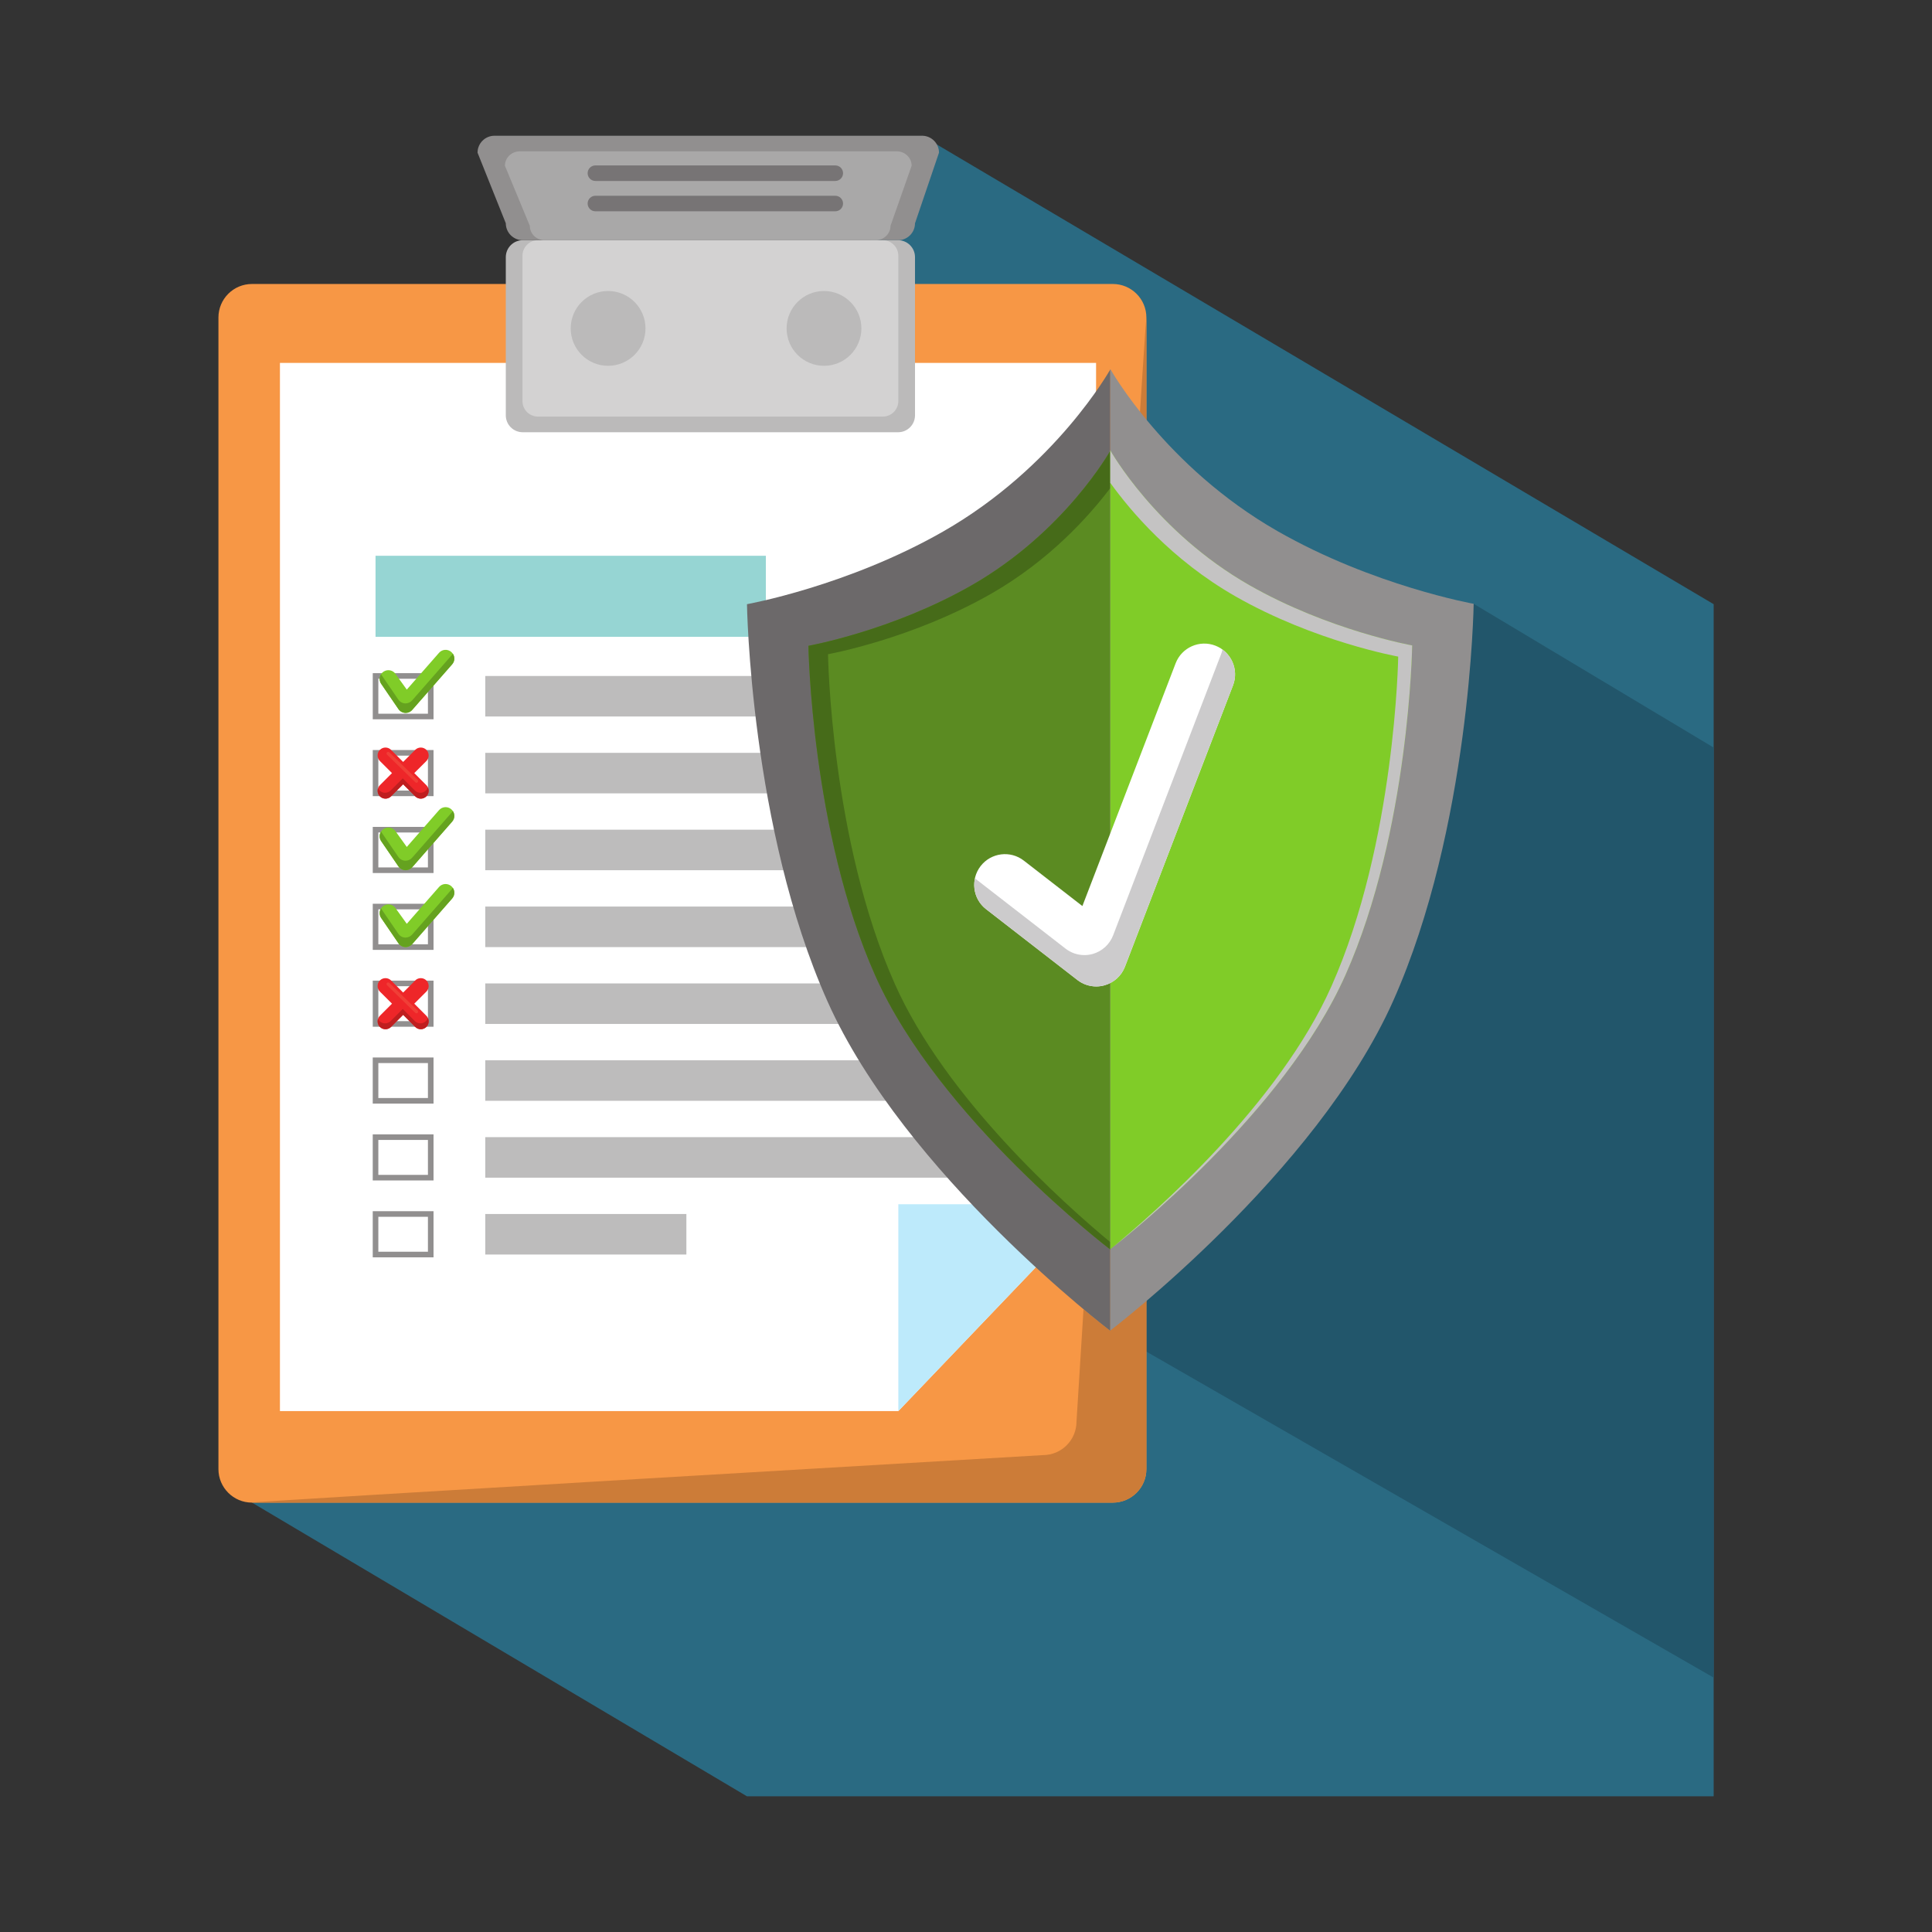 <svg xmlns="http://www.w3.org/2000/svg" xmlns:xlink="http://www.w3.org/1999/xlink" width="500" zoomAndPan="magnify" viewBox="0 0 375 375" height="500" preserveAspectRatio="xMidYMid meet" version="1.0"><rect x="0" y="0" width="375" height="375" fill="#333333" stroke="none"/><defs><clipPath id="cd259f2909"><path d="M 48.723 26.254 L 332.625 26.254 L 332.625 348.664 L 48.723 348.664 Z M 48.723 26.254 " clip-rule="nonzero"/></clipPath><clipPath id="6621325265"><path d="M 215.258 117 L 332.625 117 L 332.625 326 L 215.258 326 Z M 215.258 117 " clip-rule="nonzero"/></clipPath><clipPath id="416f5dbb9a"><path d="M 42.375 55 L 223 55 L 223 292 L 42.375 292 Z M 42.375 55 " clip-rule="nonzero"/></clipPath><clipPath id="e969347f8f"><path d="M 92 26.254 L 183 26.254 L 183 47 L 92 47 Z M 92 26.254 " clip-rule="nonzero"/></clipPath></defs><g clip-path="url(#cd259f2909)"><path fill="#2a6a82" d="M 332.621 348.664 L 144.988 348.664 L 48.91 291.656 L 178.973 26.348 L 332.621 117.273 L 332.621 348.664 " fill-opacity="1" fill-rule="nonzero"/></g><g clip-path="url(#6621325265)"><path fill="#22566b" d="M 332.621 325.625 L 215.512 258.324 L 286.039 117.199 L 332.621 145.102 L 332.621 325.625 " fill-opacity="1" fill-rule="nonzero"/></g><g clip-path="url(#416f5dbb9a)"><path fill="#f79745" d="M 222.512 285.145 C 222.512 288.742 219.594 291.656 216 291.656 L 48.91 291.656 C 45.312 291.656 42.398 288.742 42.398 285.145 L 42.398 61.633 C 42.398 58.035 45.312 55.121 48.91 55.121 L 216 55.121 C 219.594 55.121 222.512 58.035 222.512 61.633 L 222.512 285.145 " fill-opacity="1" fill-rule="nonzero"/></g><path fill="#cc7c38" d="M 216 291.656 L 48.91 291.656 C 45.312 291.656 202.438 282.434 202.438 282.434 C 206.035 282.434 208.949 279.516 208.949 275.922 C 208.949 275.922 209.469 267.551 210.309 254.121 C 213.539 256.824 215.512 258.324 215.512 258.324 L 215.512 170.91 C 218.918 116.617 222.398 61.59 222.508 61.59 C 222.512 61.59 222.512 61.602 222.512 61.629 C 222.512 61.629 222.512 61.629 222.512 61.633 L 222.512 285.145 C 222.512 288.742 219.594 291.656 216 291.656 " fill-opacity="1" fill-rule="nonzero"/><path fill="#ffffff" d="M 174.367 273.887 L 54.336 273.887 L 54.336 70.445 L 212.746 70.445 L 212.746 233.738 L 174.367 273.887 " fill-opacity="1" fill-rule="nonzero"/><path fill="#bdeafb" d="M 174.367 273.887 L 174.367 233.738 L 212.746 233.738 L 174.367 273.887 " fill-opacity="1" fill-rule="nonzero"/><path fill="#bbbaba" d="M 177.602 80.613 C 177.602 82.43 176.133 83.898 174.316 83.898 L 101.461 83.898 C 99.645 83.898 98.176 82.43 98.176 80.613 L 98.176 49.914 C 98.176 48.098 99.645 46.625 101.461 46.625 L 174.316 46.625 C 176.133 46.625 177.602 48.098 177.602 49.914 L 177.602 80.613 " fill-opacity="1" fill-rule="nonzero"/><path fill="#d3d2d2" d="M 174.367 77.844 C 174.367 79.512 173.016 80.863 171.348 80.863 L 104.43 80.863 C 102.762 80.863 101.41 79.512 101.41 77.844 L 101.41 49.645 C 101.41 47.977 102.762 46.625 104.43 46.625 L 171.348 46.625 C 173.016 46.625 174.367 47.977 174.367 49.645 L 174.367 77.844 " fill-opacity="1" fill-rule="nonzero"/><g clip-path="url(#e969347f8f)"><path fill="#918f8f" d="M 177.602 43.34 C 177.602 45.152 176.133 46.625 174.316 46.625 L 101.461 46.625 C 99.645 46.625 98.176 45.152 98.176 43.34 L 92.691 29.633 C 92.691 27.816 94.164 26.348 95.98 26.348 L 178.973 26.348 C 180.785 26.348 182.258 27.816 182.258 29.633 L 177.602 43.34 " fill-opacity="1" fill-rule="nonzero"/></g><path fill="#a9a8a8" d="M 172.848 43.828 C 172.848 45.375 171.547 46.625 169.949 46.625 L 105.73 46.625 C 104.133 46.625 102.836 45.375 102.836 43.828 L 98.004 32.168 C 98.004 30.621 99.301 29.371 100.902 29.371 L 174.051 29.371 C 175.652 29.371 176.949 30.621 176.949 32.168 L 172.848 43.828 " fill-opacity="1" fill-rule="nonzero"/><path fill="#bbbaba" d="M 125.289 63.742 C 125.289 67.754 122.039 71.004 118.031 71.004 C 114.023 71.004 110.773 67.754 110.773 63.742 C 110.773 59.738 114.023 56.484 118.031 56.484 C 122.039 56.484 125.289 59.738 125.289 63.742 " fill-opacity="1" fill-rule="nonzero"/><path fill="#bbbaba" d="M 167.195 63.742 C 167.195 67.754 163.945 71.004 159.938 71.004 C 155.93 71.004 152.68 67.754 152.68 63.742 C 152.68 59.738 155.93 56.484 159.938 56.484 C 163.945 56.484 167.195 59.738 167.195 63.742 " fill-opacity="1" fill-rule="nonzero"/><path fill="#777475" d="M 163.637 33.617 C 163.637 34.449 162.961 35.125 162.129 35.125 L 115.566 35.125 C 114.734 35.125 114.059 34.449 114.059 33.617 C 114.059 32.781 114.734 32.109 115.566 32.109 L 162.129 32.109 C 162.961 32.109 163.637 32.781 163.637 33.617 " fill-opacity="1" fill-rule="nonzero"/><path fill="#777475" d="M 163.637 39.504 C 163.637 40.336 162.961 41.012 162.129 41.012 L 115.566 41.012 C 114.734 41.012 114.059 40.336 114.059 39.504 C 114.059 38.672 114.734 37.996 115.566 37.996 L 162.129 37.996 C 162.961 37.996 163.637 38.672 163.637 39.504 " fill-opacity="1" fill-rule="nonzero"/><path fill="#96d5d3" d="M 148.656 123.609 L 72.891 123.609 L 72.891 107.875 L 148.656 107.875 L 148.656 123.609 " fill-opacity="1" fill-rule="nonzero"/><path fill="#bdbcbc" d="M 94.188 139.07 L 193.555 139.07 L 193.555 131.207 L 94.188 131.207 Z M 94.188 139.07 " fill-opacity="1" fill-rule="nonzero"/><path fill="#bdbcbc" d="M 94.188 153.992 L 193.555 153.992 L 193.555 146.125 L 94.188 146.125 Z M 94.188 153.992 " fill-opacity="1" fill-rule="nonzero"/><path fill="#bdbcbc" d="M 94.188 168.91 L 193.555 168.91 L 193.555 161.043 L 94.188 161.043 Z M 94.188 168.91 " fill-opacity="1" fill-rule="nonzero"/><path fill="#bdbcbc" d="M 94.188 183.832 L 193.555 183.832 L 193.555 175.961 L 94.188 175.961 Z M 94.188 183.832 " fill-opacity="1" fill-rule="nonzero"/><path fill="#bdbcbc" d="M 94.188 198.746 L 193.555 198.746 L 193.555 190.883 L 94.188 190.883 Z M 94.188 198.746 " fill-opacity="1" fill-rule="nonzero"/><path fill="#bdbcbc" d="M 94.188 213.664 L 193.555 213.664 L 193.555 205.801 L 94.188 205.801 Z M 94.188 213.664 " fill-opacity="1" fill-rule="nonzero"/><path fill="#bdbcbc" d="M 94.188 228.586 L 193.555 228.586 L 193.555 220.719 L 94.188 220.719 Z M 94.188 228.586 " fill-opacity="1" fill-rule="nonzero"/><path fill="#bdbcbc" d="M 94.188 235.637 L 94.188 243.504 L 133.227 243.504 L 133.227 235.637 L 94.188 235.637 " fill-opacity="1" fill-rule="nonzero"/><path fill="#ffffff" d="M 72.891 139.07 L 83.605 139.07 L 83.605 131.207 L 72.891 131.207 Z M 72.891 139.07 " fill-opacity="1" fill-rule="nonzero"/><path fill="#918f8f" d="M 83.605 131.207 L 83.605 130.66 L 72.352 130.66 L 72.352 139.613 L 84.148 139.613 L 84.148 130.66 L 83.605 130.66 L 83.605 131.207 L 83.062 131.207 L 83.062 138.531 L 73.434 138.531 L 73.434 131.746 L 83.605 131.746 L 83.605 131.207 L 83.062 131.207 L 83.605 131.207 " fill-opacity="1" fill-rule="nonzero"/><path fill="#ffffff" d="M 72.891 153.992 L 83.605 153.992 L 83.605 146.125 L 72.891 146.125 Z M 72.891 153.992 " fill-opacity="1" fill-rule="nonzero"/><path fill="#918f8f" d="M 83.605 146.125 L 83.605 145.582 L 72.352 145.582 L 72.352 154.531 L 84.148 154.531 L 84.148 145.582 L 83.605 145.582 L 83.605 146.125 L 83.062 146.125 L 83.062 153.449 L 73.434 153.449 L 73.434 146.668 L 83.605 146.668 L 83.605 146.125 L 83.062 146.125 L 83.605 146.125 " fill-opacity="1" fill-rule="nonzero"/><path fill="#ffffff" d="M 72.891 168.91 L 83.605 168.91 L 83.605 161.043 L 72.891 161.043 Z M 72.891 168.91 " fill-opacity="1" fill-rule="nonzero"/><path fill="#918f8f" d="M 83.605 161.043 L 83.605 160.5 L 72.352 160.5 L 72.352 169.453 L 84.148 169.453 L 84.148 160.5 L 83.605 160.5 L 83.605 161.043 L 83.062 161.043 L 83.062 168.367 L 73.434 168.367 L 73.434 161.586 L 83.605 161.586 L 83.605 161.043 L 83.062 161.043 L 83.605 161.043 " fill-opacity="1" fill-rule="nonzero"/><path fill="#ffffff" d="M 72.891 183.832 L 83.605 183.832 L 83.605 175.961 L 72.891 175.961 Z M 72.891 183.832 " fill-opacity="1" fill-rule="nonzero"/><path fill="#918f8f" d="M 83.605 175.961 L 83.605 175.418 L 72.352 175.418 L 72.352 184.371 L 84.148 184.371 L 84.148 175.418 L 83.605 175.418 L 83.605 175.961 L 83.062 175.961 L 83.062 183.285 L 73.434 183.285 L 73.434 176.504 L 83.605 176.504 L 83.605 175.961 L 83.062 175.961 L 83.605 175.961 " fill-opacity="1" fill-rule="nonzero"/><path fill="#ffffff" d="M 72.891 198.746 L 83.605 198.746 L 83.605 190.883 L 72.891 190.883 Z M 72.891 198.746 " fill-opacity="1" fill-rule="nonzero"/><path fill="#918f8f" d="M 83.605 190.883 L 83.605 190.34 L 72.352 190.34 L 72.352 199.289 L 84.148 199.289 L 84.148 190.34 L 83.605 190.34 L 83.605 190.883 L 83.062 190.883 L 83.062 198.203 L 73.434 198.203 L 73.434 191.422 L 83.605 191.422 L 83.605 190.883 L 83.062 190.883 L 83.605 190.883 " fill-opacity="1" fill-rule="nonzero"/><path fill="#ffffff" d="M 83.605 205.801 L 72.891 205.801 L 72.891 213.664 L 83.605 213.664 L 83.605 205.801 " fill-opacity="1" fill-rule="nonzero"/><path fill="#918f8f" d="M 83.605 205.801 L 83.605 205.258 L 72.348 205.258 L 72.348 214.207 L 84.148 214.207 L 84.148 205.258 L 83.605 205.258 L 83.605 205.801 L 83.062 205.801 L 83.062 213.125 L 73.434 213.125 L 73.434 206.34 L 83.605 206.34 L 83.605 205.801 L 83.062 205.801 L 83.605 205.801 " fill-opacity="1" fill-rule="nonzero"/><path fill="#ffffff" d="M 83.605 220.719 L 72.891 220.719 L 72.891 228.586 L 83.605 228.586 L 83.605 220.719 " fill-opacity="1" fill-rule="nonzero"/><path fill="#918f8f" d="M 83.605 220.719 L 83.605 220.176 L 72.348 220.176 L 72.348 229.125 L 84.148 229.125 L 84.148 220.176 L 83.605 220.176 L 83.605 220.719 L 83.062 220.719 L 83.062 228.043 L 73.434 228.043 L 73.434 221.262 L 83.605 221.262 L 83.605 220.719 L 83.062 220.719 L 83.605 220.719 " fill-opacity="1" fill-rule="nonzero"/><path fill="#ffffff" d="M 83.605 235.637 L 72.891 235.637 L 72.891 243.504 L 83.605 243.504 L 83.605 235.637 " fill-opacity="1" fill-rule="nonzero"/><path fill="#918f8f" d="M 83.605 235.637 L 83.605 235.094 L 72.348 235.094 L 72.348 244.047 L 84.148 244.047 L 84.148 235.094 L 83.605 235.094 L 83.605 235.637 L 83.062 235.637 L 83.062 242.961 L 73.434 242.961 L 73.434 236.18 L 83.605 236.18 L 83.605 235.637 L 83.062 235.637 L 83.605 235.637 " fill-opacity="1" fill-rule="nonzero"/><path fill="#80cc28" d="M 78.152 138.273 C 77.805 138.145 77.504 137.902 77.301 137.582 L 73.949 132.672 C 73.453 131.883 73.688 130.836 74.48 130.344 C 75.277 129.848 76.32 130.082 76.816 130.875 L 78.957 133.852 L 85.215 126.711 C 85.828 126.004 86.895 125.938 87.602 126.551 C 88.309 127.16 88.379 128.23 87.766 128.938 L 80.008 137.793 C 79.656 138.195 79.133 138.414 78.602 138.367 C 78.445 138.355 78.293 138.324 78.152 138.273 " fill-opacity="1" fill-rule="nonzero"/><path fill="#cccbcb" d="M 78.75 138.375 C 79.219 138.371 79.668 138.172 79.984 137.82 C 79.668 138.172 79.219 138.371 78.75 138.375 M 78.609 138.367 C 78.609 138.367 78.605 138.367 78.602 138.367 C 78.445 138.355 78.293 138.324 78.152 138.273 C 77.805 138.145 77.504 137.902 77.301 137.582 L 73.949 132.672 C 73.949 132.672 73.949 132.668 73.945 132.664 C 73.949 132.668 73.949 132.672 73.949 132.672 L 77.301 137.582 C 77.504 137.902 77.805 138.145 78.152 138.273 C 78.293 138.324 78.445 138.355 78.602 138.367 C 78.605 138.367 78.609 138.367 78.609 138.367 " fill-opacity="1" fill-rule="nonzero"/><path fill="#cccbcb" d="M 84.148 133.066 L 87.766 128.938 C 87.906 128.781 88.008 128.602 88.078 128.414 C 88.008 128.602 87.906 128.781 87.766 128.938 L 84.148 133.066 " fill-opacity="1" fill-rule="nonzero"/><path fill="#65a21f" d="M 78.734 138.375 C 78.695 138.375 78.652 138.371 78.609 138.367 C 78.609 138.367 78.605 138.367 78.602 138.367 C 78.445 138.355 78.293 138.324 78.152 138.273 C 77.805 138.145 77.504 137.902 77.301 137.582 L 73.949 132.672 C 73.949 132.672 73.949 132.668 73.945 132.664 C 73.945 132.664 73.941 132.66 73.941 132.66 C 73.594 132.094 73.625 131.402 73.957 130.871 L 77.281 135.738 C 77.484 136.059 77.785 136.301 78.133 136.426 C 78.277 136.48 78.43 136.512 78.582 136.523 C 78.629 136.527 78.668 136.527 78.715 136.527 C 79.203 136.527 79.668 136.32 79.992 135.949 L 87.746 127.09 L 87.898 126.887 C 88.195 127.336 88.262 127.906 88.082 128.406 C 88.078 128.406 88.078 128.41 88.078 128.414 C 88.008 128.602 87.906 128.781 87.766 128.938 L 84.148 133.066 L 83.062 134.309 L 80.008 137.793 C 80 137.805 79.992 137.812 79.984 137.82 C 79.668 138.172 79.219 138.371 78.75 138.375 C 78.746 138.375 78.738 138.375 78.734 138.375 " fill-opacity="1" fill-rule="nonzero"/><path fill="#80cc28" d="M 78.152 168.805 C 77.805 168.68 77.504 168.438 77.301 168.117 L 73.949 163.211 C 73.453 162.418 73.688 161.375 74.48 160.879 C 75.277 160.379 76.32 160.621 76.816 161.41 L 78.957 164.391 L 85.215 157.246 C 85.828 156.543 86.895 156.469 87.602 157.082 C 88.309 157.699 88.379 158.766 87.766 159.473 L 80.008 168.332 C 79.656 168.734 79.133 168.945 78.602 168.902 C 78.445 168.891 78.293 168.859 78.152 168.805 " fill-opacity="1" fill-rule="nonzero"/><path fill="#787576" d="M 78.75 168.91 C 79.215 168.906 79.656 168.711 79.977 168.367 C 79.656 168.711 79.215 168.906 78.75 168.91 " fill-opacity="1" fill-rule="nonzero"/><path fill="#cccbcb" d="M 77.492 168.367 C 77.422 168.289 77.359 168.207 77.301 168.117 L 73.949 163.211 C 73.949 163.207 73.949 163.207 73.945 163.203 C 73.949 163.207 73.949 163.207 73.949 163.211 L 77.301 168.117 C 77.359 168.207 77.422 168.289 77.492 168.367 " fill-opacity="1" fill-rule="nonzero"/><path fill="#cccbcb" d="M 84.148 163.605 L 87.766 159.473 C 87.902 159.316 88.004 159.141 88.074 158.953 C 88.004 159.141 87.902 159.316 87.766 159.473 L 84.148 163.605 " fill-opacity="1" fill-rule="nonzero"/><path fill="#cccbcb" d="M 88.074 158.953 C 88.074 158.953 88.078 158.953 88.078 158.949 C 88.078 158.953 88.074 158.953 88.074 158.953 " fill-opacity="1" fill-rule="nonzero"/><path fill="#65a21f" d="M 78.734 168.91 C 78.695 168.91 78.652 168.91 78.609 168.906 C 78.609 168.906 78.605 168.906 78.602 168.902 C 78.445 168.891 78.293 168.859 78.152 168.805 C 77.902 168.715 77.676 168.566 77.492 168.367 C 77.422 168.289 77.359 168.207 77.301 168.117 L 73.949 163.211 C 73.949 163.207 73.949 163.207 73.945 163.203 C 73.945 163.199 73.941 163.199 73.941 163.199 C 73.941 163.195 73.941 163.195 73.941 163.195 C 73.594 162.629 73.625 161.938 73.957 161.41 L 77.281 166.273 C 77.484 166.594 77.785 166.832 78.133 166.961 C 78.277 167.016 78.43 167.047 78.582 167.062 C 78.629 167.062 78.668 167.062 78.715 167.062 C 79.203 167.062 79.668 166.855 79.992 166.484 L 87.746 157.625 L 87.898 157.422 C 88.195 157.875 88.262 158.445 88.078 158.949 C 88.078 158.953 88.074 158.953 88.074 158.953 C 88.004 159.141 87.902 159.316 87.766 159.473 L 84.148 163.605 L 83.062 164.844 L 80.008 168.332 C 80 168.336 79.992 168.348 79.984 168.359 C 79.98 168.359 79.977 168.363 79.977 168.367 C 79.656 168.711 79.215 168.906 78.75 168.91 C 78.746 168.91 78.738 168.91 78.734 168.91 " fill-opacity="1" fill-rule="nonzero"/><path fill="#80cc28" d="M 78.152 183.727 C 77.805 183.598 77.504 183.359 77.301 183.035 L 73.949 178.125 C 73.453 177.34 73.688 176.293 74.48 175.797 C 75.277 175.301 76.32 175.539 76.816 176.332 L 78.957 179.309 L 85.215 172.164 C 85.828 171.461 86.895 171.391 87.602 172.004 C 88.309 172.617 88.379 173.688 87.766 174.391 L 80.008 183.25 C 79.656 183.652 79.133 183.863 78.602 183.824 C 78.445 183.809 78.293 183.777 78.152 183.727 " fill-opacity="1" fill-rule="nonzero"/><path fill="#787576" d="M 78.742 183.832 C 79.207 183.828 79.656 183.629 79.977 183.285 C 79.656 183.629 79.211 183.828 78.742 183.832 " fill-opacity="1" fill-rule="nonzero"/><path fill="#cccbcb" d="M 77.492 183.285 C 77.422 183.211 77.359 183.129 77.301 183.035 L 73.949 178.125 C 73.949 178.125 73.949 178.125 73.945 178.121 C 73.949 178.125 73.949 178.125 73.949 178.125 L 77.301 183.035 C 77.359 183.129 77.422 183.211 77.492 183.285 " fill-opacity="1" fill-rule="nonzero"/><path fill="#cccbcb" d="M 84.148 178.523 L 87.766 174.391 C 87.887 174.25 87.984 174.098 88.051 173.934 C 87.984 174.098 87.887 174.25 87.766 174.391 L 84.148 178.523 " fill-opacity="1" fill-rule="nonzero"/><path fill="#cccbcb" d="M 88.051 173.93 C 88.051 173.93 88.051 173.926 88.055 173.926 C 88.051 173.926 88.051 173.93 88.051 173.93 " fill-opacity="1" fill-rule="nonzero"/><path fill="#65a21f" d="M 78.738 183.832 C 78.734 183.832 78.734 183.832 78.734 183.832 C 78.691 183.832 78.645 183.828 78.602 183.824 C 78.445 183.809 78.293 183.777 78.152 183.727 C 77.902 183.633 77.676 183.484 77.492 183.285 C 77.422 183.211 77.359 183.129 77.301 183.035 L 73.949 178.125 C 73.949 178.125 73.949 178.125 73.945 178.121 C 73.594 177.551 73.621 176.859 73.957 176.328 L 77.281 181.195 C 77.484 181.516 77.785 181.754 78.133 181.883 C 78.277 181.934 78.43 181.969 78.582 181.977 C 78.625 181.98 78.668 181.98 78.715 181.98 C 79.203 181.98 79.668 181.773 79.992 181.402 L 87.746 172.543 L 87.898 172.34 C 88.211 172.809 88.27 173.406 88.055 173.926 C 88.051 173.926 88.051 173.93 88.051 173.93 C 88.051 173.93 88.051 173.93 88.051 173.934 C 87.984 174.098 87.887 174.25 87.766 174.391 L 84.148 178.523 L 83.062 179.762 L 80.008 183.25 C 80.004 183.254 80 183.262 79.992 183.27 C 79.988 183.273 79.984 183.277 79.98 183.281 C 79.98 183.281 79.977 183.281 79.977 183.285 C 79.656 183.629 79.207 183.828 78.742 183.832 C 78.738 183.832 78.738 183.832 78.738 183.832 " fill-opacity="1" fill-rule="nonzero"/><path fill="#ee2629" d="M 80.594 145.547 L 78.25 147.891 L 75.902 145.547 C 75.309 144.949 74.336 144.949 73.738 145.547 C 73.141 146.145 73.141 147.113 73.738 147.715 L 76.086 150.059 L 73.738 152.406 C 73.141 153 73.141 153.973 73.738 154.566 C 74.336 155.164 75.309 155.164 75.902 154.566 L 78.25 152.223 L 80.594 154.566 C 81.191 155.164 82.16 155.164 82.758 154.566 C 83.355 153.973 83.355 153 82.758 152.406 L 80.41 150.059 L 82.758 147.715 C 83.355 147.113 83.355 146.145 82.758 145.547 C 82.16 144.949 81.191 144.949 80.594 145.547 " fill-opacity="1" fill-rule="nonzero"/><path fill="#cccbcb" d="M 74.82 155.016 C 74.43 155.016 74.035 154.867 73.738 154.566 C 73.727 154.555 73.719 154.547 73.707 154.531 C 73.719 154.547 73.727 154.555 73.738 154.566 C 74.035 154.867 74.43 155.016 74.82 155.016 C 75.211 155.016 75.602 154.867 75.902 154.566 L 75.938 154.531 L 75.902 154.566 C 75.602 154.867 75.211 155.016 74.82 155.016 M 81.676 155.016 C 81.285 155.016 80.895 154.867 80.594 154.566 L 80.559 154.531 L 80.594 154.566 C 80.895 154.867 81.285 155.016 81.676 155.016 C 82.066 155.016 82.461 154.867 82.758 154.566 C 82.762 154.566 82.762 154.562 82.766 154.559 C 82.762 154.562 82.762 154.566 82.758 154.566 C 82.461 154.867 82.066 155.016 81.676 155.016 " fill-opacity="1" fill-rule="nonzero"/><path fill="#787576" d="M 75.938 154.531 L 77.02 153.449 L 75.938 154.531 M 73.707 154.531 C 73.668 154.496 73.633 154.457 73.602 154.414 C 73.637 154.457 73.668 154.496 73.707 154.531 " fill-opacity="1" fill-rule="nonzero"/><path fill="#bf1e1f" d="M 74.82 155.016 C 74.43 155.016 74.035 154.867 73.738 154.566 C 73.727 154.555 73.719 154.547 73.707 154.531 C 73.668 154.496 73.637 154.457 73.602 154.414 C 73.293 154.008 73.219 153.48 73.371 153.012 C 73.445 153.164 73.539 153.305 73.66 153.43 C 73.961 153.73 74.355 153.879 74.742 153.879 C 75.137 153.879 75.527 153.73 75.828 153.43 L 78.176 151.082 L 80.52 153.43 C 80.816 153.73 81.211 153.879 81.598 153.879 C 81.992 153.879 82.383 153.73 82.684 153.43 C 82.859 153.254 82.977 153.043 83.047 152.82 C 83.324 153.391 83.23 154.09 82.766 154.559 C 82.762 154.562 82.762 154.566 82.758 154.566 C 82.461 154.867 82.066 155.016 81.676 155.016 C 81.285 155.016 80.895 154.867 80.594 154.566 L 78.25 152.223 L 77.02 153.449 L 75.902 154.566 C 75.602 154.867 75.211 155.016 74.82 155.016 " fill-opacity="1" fill-rule="nonzero"/><path fill="#f03f37" d="M 80.84 151.93 C 80.758 151.93 80.68 151.902 80.617 151.84 L 75.125 146.473 C 74.996 146.355 74.992 146.152 75.117 146.027 C 75.18 145.961 75.262 145.93 75.344 145.93 C 75.426 145.93 75.504 145.961 75.566 146.02 L 81.062 151.387 C 81.188 151.508 81.188 151.711 81.066 151.832 C 81.004 151.898 80.922 151.93 80.84 151.93 " fill-opacity="1" fill-rule="nonzero"/><path fill="#ee2629" d="M 80.594 190.305 L 78.25 192.652 L 75.902 190.305 C 75.309 189.707 74.336 189.707 73.738 190.305 C 73.141 190.898 73.141 191.871 73.738 192.469 L 76.086 194.812 L 73.738 197.16 C 73.141 197.758 73.141 198.727 73.738 199.324 C 74.336 199.922 75.309 199.922 75.902 199.324 L 78.25 196.977 L 80.594 199.324 C 81.191 199.922 82.16 199.922 82.758 199.324 C 83.355 198.727 83.355 197.758 82.758 197.16 L 80.41 194.812 L 82.758 192.469 C 83.355 191.871 83.355 190.898 82.758 190.305 C 82.16 189.707 81.191 189.707 80.594 190.305 " fill-opacity="1" fill-rule="nonzero"/><path fill="#cccbcb" d="M 81.676 199.773 C 81.285 199.773 80.895 199.621 80.594 199.324 L 80.559 199.289 L 80.594 199.324 C 80.895 199.621 81.285 199.773 81.676 199.773 C 82.066 199.773 82.461 199.621 82.758 199.324 C 82.762 199.324 82.762 199.32 82.766 199.32 C 82.762 199.32 82.762 199.324 82.758 199.324 C 82.461 199.621 82.066 199.773 81.676 199.773 M 74.82 199.773 C 74.43 199.773 74.035 199.621 73.738 199.324 C 73.727 199.312 73.719 199.301 73.707 199.289 C 73.719 199.301 73.727 199.312 73.738 199.324 C 74.035 199.621 74.43 199.773 74.82 199.773 C 75.215 199.773 75.602 199.621 75.902 199.324 L 75.938 199.289 L 75.902 199.324 C 75.602 199.621 75.215 199.773 74.82 199.773 " fill-opacity="1" fill-rule="nonzero"/><path fill="#787576" d="M 75.938 199.289 L 77.02 198.203 L 75.938 199.289 M 73.707 199.289 C 73.668 199.25 73.633 199.211 73.602 199.172 C 73.633 199.211 73.668 199.25 73.707 199.289 " fill-opacity="1" fill-rule="nonzero"/><path fill="#cccbcb" d="M 82.77 199.316 C 82.77 199.312 82.77 199.312 82.77 199.312 C 82.77 199.312 82.77 199.312 82.77 199.316 M 82.777 199.309 C 82.777 199.309 82.777 199.309 82.777 199.305 C 82.777 199.309 82.777 199.309 82.777 199.309 " fill-opacity="1" fill-rule="nonzero"/><path fill="#bf1e1f" d="M 81.676 199.773 C 81.285 199.773 80.895 199.621 80.594 199.324 L 80.559 199.289 L 78.25 196.977 L 77.02 198.203 L 75.938 199.289 L 75.902 199.324 C 75.602 199.621 75.215 199.773 74.82 199.773 C 74.43 199.773 74.035 199.621 73.738 199.324 C 73.727 199.312 73.719 199.301 73.707 199.289 C 73.668 199.25 73.633 199.211 73.602 199.172 C 73.602 199.172 73.602 199.172 73.602 199.168 C 73.602 199.168 73.602 199.168 73.602 199.164 C 73.293 198.758 73.223 198.234 73.371 197.766 C 73.445 197.918 73.539 198.062 73.66 198.188 C 73.961 198.484 74.355 198.633 74.742 198.633 C 75.137 198.633 75.527 198.484 75.828 198.188 L 78.176 195.844 L 80.52 198.188 C 80.816 198.484 81.211 198.633 81.598 198.633 C 81.992 198.633 82.383 198.484 82.684 198.188 C 82.859 198.012 82.977 197.801 83.047 197.578 C 83.32 198.141 83.234 198.832 82.777 199.305 C 82.777 199.309 82.777 199.309 82.777 199.309 C 82.773 199.309 82.773 199.312 82.77 199.312 C 82.77 199.312 82.77 199.312 82.77 199.316 C 82.766 199.316 82.766 199.32 82.766 199.32 C 82.762 199.32 82.762 199.324 82.758 199.324 C 82.461 199.621 82.066 199.773 81.676 199.773 " fill-opacity="1" fill-rule="nonzero"/><path fill="#f03f37" d="M 80.84 196.688 C 80.758 196.688 80.68 196.66 80.617 196.598 L 75.125 191.23 C 74.996 191.109 74.992 190.906 75.117 190.781 C 75.18 190.719 75.262 190.688 75.344 190.688 C 75.426 190.688 75.504 190.719 75.566 190.781 L 81.062 196.141 C 81.188 196.266 81.188 196.465 81.066 196.59 C 81.004 196.656 80.922 196.688 80.84 196.688 " fill-opacity="1" fill-rule="nonzero"/><path fill="#6c696a" d="M 215.512 258.324 C 215.512 258.324 175.57 227.941 160.59 194.309 C 145.609 160.672 144.988 117.273 144.988 117.273 C 144.988 117.273 164.484 113.777 183.059 103.168 C 204.902 90.691 215.512 71.699 215.512 71.699 L 215.512 258.324 " fill-opacity="1" fill-rule="nonzero"/><path fill="#5b8b22" d="M 215.512 242.531 C 215.512 242.531 182.328 217.293 169.883 189.352 C 157.441 161.406 156.918 125.352 156.918 125.352 C 156.918 125.352 173.121 122.445 188.547 113.633 C 206.699 103.266 215.512 87.492 215.512 87.492 L 215.512 242.531 " fill-opacity="1" fill-rule="nonzero"/><path fill="#466b19" d="M 215.512 242.531 C 215.512 242.531 182.328 217.293 169.883 189.352 C 157.445 161.418 156.922 125.387 156.918 125.352 C 156.918 125.352 173.121 122.445 188.547 113.633 C 206.699 103.266 215.512 87.492 215.512 87.492 L 215.512 94.723 C 211.324 100.258 203.645 108.805 192.348 115.262 C 176.918 124.074 160.719 126.98 160.719 126.98 C 160.719 126.98 161.234 163.035 173.684 190.977 C 183.551 213.137 206.453 233.586 215.512 241.105 L 215.512 242.531 " fill-opacity="1" fill-rule="nonzero"/><path fill="#918f8f" d="M 215.512 258.254 C 215.512 258.254 255.453 227.871 270.434 194.234 C 285.414 160.602 286.039 117.199 286.039 117.199 C 286.039 117.199 266.539 113.703 247.969 103.094 C 226.121 90.617 215.512 71.629 215.512 71.629 L 215.512 258.254 " fill-opacity="1" fill-rule="nonzero"/><path fill="#80cc28" d="M 215.512 242.461 C 215.512 242.461 248.695 217.219 261.141 189.277 C 273.582 161.332 274.102 125.277 274.102 125.277 C 274.102 125.277 257.902 122.375 242.473 113.562 C 224.328 103.195 215.512 87.422 215.512 87.422 L 215.512 242.461 " fill-opacity="1" fill-rule="nonzero"/><path fill="#c4c3c3" d="M 242.473 113.562 C 224.328 103.195 215.512 87.422 215.512 87.422 L 215.512 93.723 C 219.379 99.109 227.406 108.672 239.762 115.73 C 255.191 124.547 271.391 127.445 271.391 127.445 C 271.391 127.445 270.871 163.504 258.426 191.445 C 248.219 214.367 224.07 235.461 215.715 242.301 C 218.359 240.258 249.234 216.012 261.141 189.277 C 273.582 161.332 274.102 125.277 274.102 125.277 C 274.102 125.277 257.902 122.375 242.473 113.562 " fill-opacity="1" fill-rule="nonzero"/><path fill="#ffffff" d="M 212.781 191.469 C 211.473 191.469 210.18 191.039 209.125 190.219 L 191.402 176.473 C 188.797 174.453 188.324 170.707 190.34 168.102 C 192.363 165.496 196.109 165.023 198.715 167.039 L 210.09 175.863 L 228.188 128.75 C 229.367 125.672 232.82 124.137 235.895 125.316 C 238.973 126.5 240.508 129.953 239.328 133.031 L 218.352 187.641 C 217.676 189.402 216.203 190.742 214.383 191.246 C 213.855 191.395 213.316 191.469 212.781 191.469 " fill-opacity="1" fill-rule="nonzero"/><path fill="#cccbcc" d="M 237.281 126.082 C 237.219 126.371 237.141 126.656 237.027 126.941 L 216.055 181.555 C 215.375 183.316 213.906 184.652 212.09 185.164 C 211.559 185.309 211.016 185.383 210.48 185.383 C 209.172 185.383 207.887 184.949 206.824 184.129 L 189.246 170.496 C 188.773 172.672 189.527 175.02 191.402 176.473 L 209.125 190.219 C 210.18 191.039 211.473 191.469 212.781 191.469 C 213.316 191.469 213.855 191.395 214.383 191.246 C 216.203 190.742 217.676 189.402 218.352 187.641 L 239.328 133.031 C 240.316 130.461 239.398 127.629 237.281 126.082 " fill-opacity="1" fill-rule="nonzero"/></svg>